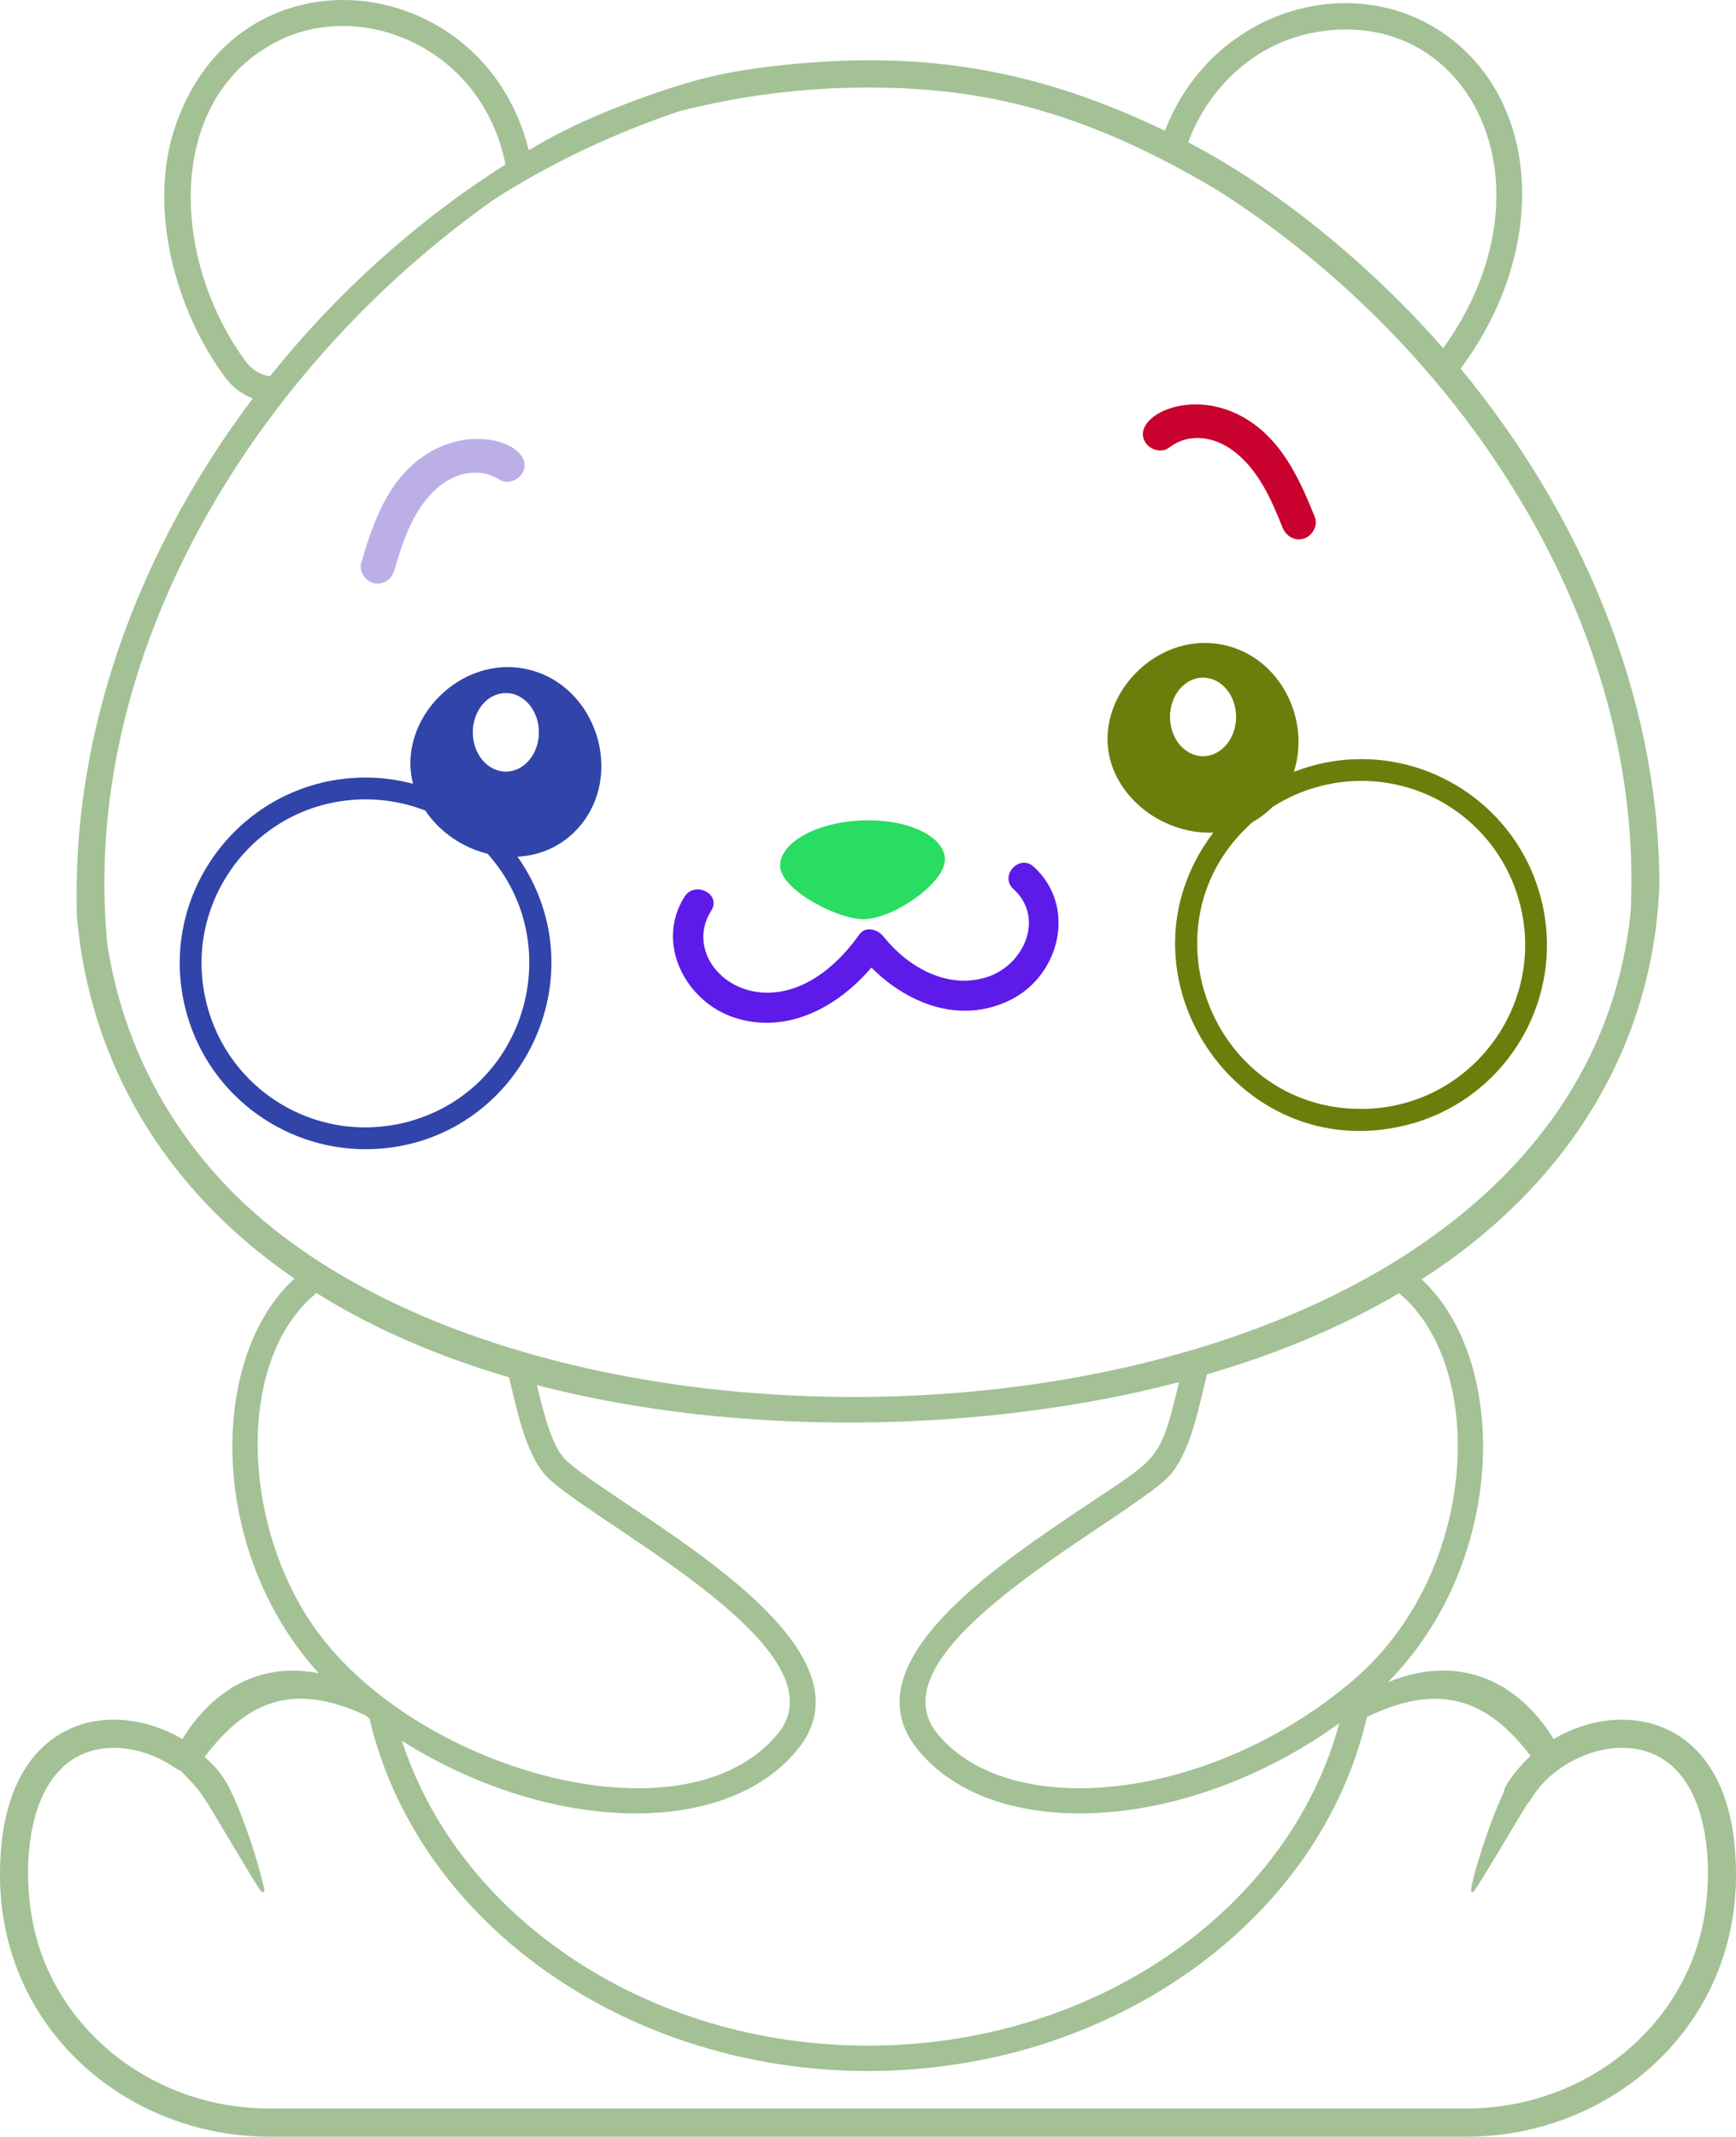 <?xml version="1.0" standalone="no"?>
<svg version="1.1" id="Layer_1" xmlns="http://www.w3.org/2000/svg" xmlns:xlink="http://www.w3.org/1999/xlink" x="0px" y="0px" viewBox="0 0 4064.239 5000" enable-background="new 0 0 4064.239 5000" xml:space="preserve">
	<g>
		<path d="M3920.794,4056.005c-85.632-49.608-195.182-38.477-283.421,13.373c-87.206-141.271-227.766-199.012-387.848-133.027&#10;&#9;&#9;&#9;c279.285-283.236,284.319-752.215,78.751-942.638c368.809-236.896,546.24-576.93,556.749-929.412&#10;&#9;&#9;&#9;c-3.106-443.455-187.485-865.413-465.6-1201.752c208.581-279.28,187.729-630.597-42.574-786.464&#10;&#9;&#9;&#9;c-218.832-148.1-541.389-50.158-649.568,229.803c-288.549-138.259-553.296-190.189-894.988-153.486&#10;&#9;&#9;&#9;c-121.082,13.021-202.384,29.288-346.862,83.052c-133.512,49.792-200.044,88.013-247.456,116.056&#10;&#9;&#9;&#9;c-106.802-428.104-686.661-489.54-829.909-48.707c-61.104,188.065,3.152,424.411,119.271,580.601&#10;&#9;&#9;&#9;c16.655,22.408,39.05,39.152,64.343,49.103c-142.932,189.691-255.86,401.63-327.101,625.219c0,0,0,0-0.007,0.051&#10;&#9;&#9;&#9;c-60.525,189.853-91.016,388.066-84.465,588.112c29.64,332.625,198.098,632.824,509.169,846.089&#10;&#9;&#9;&#9;c-200.051,182.532-204.888,635.565,57.154,923.58c-135.29-27.215-246.98,36.264-319.544,153.808&#10;&#9;&#9;&#9;c-87.721-51.133-196.777-63.56-283.421-13.373C77.414,4094.257-1.101,4183.493,0.012,4391.283&#10;&#9;&#9;&#9;C1.908,4748.587,297.047,5000,631.282,5000h2801.674c333.627,0,629.374-250.812,631.271-608.717&#10;&#9;&#9;&#9;C4065.354,4183.499,3986.847,4094.27,3920.794,4056.005z M3166.344,3933.12c-332.074,282.232-800.92,331.708-971.721,123.845&#10;&#9;&#9;&#9;c-158.643-193.062,401.204-476.665,532.626-593.3c56.41-50.056,76.64-159.391,98.498-247.58&#10;&#9;&#9;&#9;c157.098-45.908,308.503-106.984,449.589-189.955C3480.912,3195.487,3465.312,3679.004,3166.344,3933.12z M1327.679,3419.421&#10;&#9;&#9;&#9;c-33.826-30.007-52.092-101.444-70.754-178.341c469.55,122.731,1045.674,113.301,1503.485-6.873&#10;&#9;&#9;&#9;c-44.964,185.551-44.954,173.116-215.258,287.156c-214.07,143.337-560.649,373.073-396.231,573.163&#10;&#9;&#9;&#9;c89.771,109.249,235.612,148.95,378.158,148.95c213.2,0.007,435.667-86.034,608.357-211.059&#10;&#9;&#9;&#9;c-116.026,431.673-566.649,754.435-1103.254,754.435c-519.406,0-958.196-302.376-1091.061-713.194&#10;&#9;&#9;&#9;c158.593,100.118,356.154,169.819,547.464,169.811c142.525,0,288.373-39.68,378.158-148.95&#10;&#9;&#9;&#9;C2075.291,3840.748,1464.061,3540.452,1327.679,3419.421z M3068.198,77.711c366.641-75.563,587.487,351.464,310.539,737.09&#10;&#9;&#9;&#9;c-162.676-185.999-381.458-370.179-596.987-481.633C2828.803,204.392,2936.997,104.758,3068.198,77.711z M576.314,847.006&#10;&#9;&#9;&#9;C400.661,610.733,384.6,235.476,644.893,98.866c200.316-105.145,484.864,12.992,538.444,286.087&#10;&#9;&#9;&#9;C973.203,518.097,785.951,688.047,631.812,880.764C609.536,877.248,590.068,865.502,576.314,847.006z M524.198,2768.9&#10;&#9;&#9;&#9;c-149.359-159.127-240.071-350.307-272.691-556.962c-66.822-676.754,342.98-1347.118,901.822-1742.886&#10;&#9;&#9;&#9;c134.206-87.294,288.008-158.812,436.848-208.604c131.766-34.074,269.85-52.378,401.687-55.097&#10;&#9;&#9;&#9;c293.737-6.309,538.627,48.868,862.35,242.121c568.567,364.214,996.76,1011.05,963.427,1686.698&#10;&#9;&#9;&#9;C3685.407,3426.581,1286.973,3581.81,524.198,2768.9z M730.049,3799.852c-166.132-244.634-175.717-621.24,10.823-774.132&#10;&#9;&#9;&#9;c139.197,86.95,291.414,150.385,450.748,197.202c20.394,82.964,41.365,191.56,96.805,240.75&#10;&#9;&#9;&#9;c132.435,117.521,691.38,400.106,532.626,593.3C1601.565,4324.044,961.081,4140.054,730.049,3799.852z M3432.974,4933.97H631.3&#10;&#9;&#9;&#9;c-270.53,0-492.968-179.103-549.743-413.493c-31.311-129.274-24.166-338.274,95.041-407.324&#10;&#9;&#9;&#9;c72.264-41.87,167.263-23.053,235.952,25.449c3.084,2.176,6.44,3.605,9.872,4.603c50.231,49.711,55.047,62.278,95.664,129.963&#10;&#9;&#9;&#9;c96.111,161.202,93.414,155.229,97.496,154.379c5.914-1.231,3.013-7.914-1.803-27.142c-10.097-41.833-27.142-96.835-52.224-161.011&#10;&#9;&#9;&#9;c-21.94-53.148-37.819-90.709-82.597-127.897c98.644-130.77,206.202-175.967,375.103-98.536c3.567,2.741,7.174,5.408,10.773,8.104&#10;&#9;&#9;&#9;c130.395,554.353,758.149,918.018,1405.198,804.431c445.228-78.171,831.773-382.871,930.249-807.78&#10;&#9;&#9;&#9;c170.823-82.722,282.745-40.734,383.114,91.2c-19.446,17.506-60.6,63.142-63.083,85.404&#10;&#9;&#9;&#9;c-35.043,72.602-83.116,227.362-75.219,232.603c1.964,1.297,4.601,0.769,5.907-1.201l0.007-0.015&#10;&#9;&#9;&#9;c33.672-50.7,76.78-126.542,123.597-202.925c11.528-9.966,22.423-46.193,79.57-85.727c69.591-48.054,162.822-64.879,233.548-23.91&#10;&#9;&#9;&#9;c110.033,63.743,122.892,244.839,103.146,366.985C3948.126,4744.256,3709.361,4933.97,3432.974,4933.97z" style="fill:#a3c195"/>
		<path d="M2025.69,2150.826c70.447-3.371,189.128-86.913,186.512-141.416c-2.608-54.496-91.077-94.534-197.575-89.42&#10;&#9;&#9;&#9;c-106.516,5.1-190.73,53.433-188.108,107.922C1829.109,2082.415,1963.104,2153.831,2025.69,2150.826z" style="fill:#28dd61"/>
		<path d="M2040.059,2264.163c85.059,85.089,207.364,133.004,323.845,76.552c117.779-57.068,158.071-219.977,56.099-312.62&#10;&#9;&#9;&#9;c-33.647-30.557-81.08,21.632-47.44,52.21c74.375,67.561,24.48,177.696-60.285,205.6c-93.854,30.886-186.805-22.649-244.464-95.047&#10;&#9;&#9;&#9;c-12.501-15.696-41.24-24.657-55.67-4.477c-191.056,267.504-435.277,83.169-346.891-55.58c24.43-38.36-38.316-70.668-62.543-32.637&#10;&#9;&#9;&#9;c-69.767,109.527,3.231,247.426,118.831,283.852C1843.987,2420.616,1961.845,2355.942,2040.059,2264.163z" style="fill:#5d1bea"/>
		<path d="M2736.817,1047.58c48.421-37.078,110.312-25.874,157.223,12.479c54.607,44.648,83.127,110.714,108.763,174.78&#10;&#9;&#9;&#9;c7.957,19.894,28.799,32.315,50.099,25.354c19.41-6.346,33.347-30.109,25.354-50.099c-32.309-80.781-70.171-165.29-142.757-217.939&#10;&#9;&#9;&#9;c-135.512-98.279-293.343-17.235-253.617,43.805C2692.912,1052.878,2719.715,1060.667,2736.817,1047.58z" style="fill:#c8012f"/>
		<path d="M875.765,1364.611c21.879,4.902,41.429-9.467,47.455-30.036c19.382-66.227,41.444-134.705,91.539-184.379&#10;&#9;&#9;&#9;c42.968-42.618,103.421-59.808,155.309-27.479c18.283,11.395,44.216,1.077,53.573-16.832&#10;&#9;&#9;&#9;c33.862-64.857-131.751-129.612-256.644-19.323c-67.223,59.354-96.805,147.095-121.25,230.594&#10;&#9;&#9;&#9;C839.685,1337.836,855.843,1360.156,875.765,1364.611z" style="fill:#bcafe7"/>
		<path d="M2840.621,1948.268c-246.475,324.982,52.686,780.895,448.226,685.423c233.394-56.386,376.87-291.252,320.557-524.639&#10;&#9;&#9;&#9;c-48.106-199.034-226.052-332.742-422.2-332.742v50.993c177.599,0,330.829,120.789,372.627,293.708&#10;&#9;&#9;&#9;c57.97,240.208-124.263,473.917-373.339,473.917c-351.631,0-518.411-437.762-253.477-671.786&#10;&#9;&#9;&#9;c16.369-9.006,31.794-20.452,45.783-34.616c64.06-41.225,137.415-61.215,208.384-61.223l0.021-50.993&#10;&#9;&#9;&#9;c-54.02,0-106.902,9.929-158.16,29.831c39.358-119.763-29.529-265.759-160.704-296.192&#10;&#9;&#9;&#9;c-177.954-41.277-344.01,159.531-246.561,321.054C2666.7,1905.473,2753.297,1951.667,2840.621,1948.268z M2816.527,1585.65&#10;&#9;&#9;&#9;c42.735,0,77.374,41.167,77.374,91.94c0,50.773-34.646,91.94-77.374,91.94s-77.374-41.167-77.374-91.94&#10;&#9;&#9;&#9;C2739.164,1626.817,2773.802,1585.65,2816.527,1585.65z" style="fill:#6b7e0c"/>
		<path d="M1236.083,1566.51c-158.697-36.807-307.755,118.877-269.109,267.563c-35.758-9.504-72.976-14.552-110.903-14.552v51&#10;&#9;&#9;&#9;c49.022,0,96.168,9.247,139.651,26.204c33.973,50.575,87.088,86.598,145.755,101.122&#10;&#9;&#9;&#9;c192.115,214.649,87.234,561.131-195.729,629.484c-205.776,49.652-412.951-75.343-463.042-282.951&#10;&#9;&#9;&#9;c-58.357-241.498,124.717-473.866,373.339-473.866l0.021-51c-281.918,0-488.925,263.789-422.93,536.839&#10;&#9;&#9;&#9;c48.048,199.107,226.045,332.779,422.214,332.779c351.12,0,558.266-396.544,356.315-684.397&#10;&#9;&#9;&#9;c53.469-2.858,105.364-24.782,144.224-69.672C1463.087,1811.248,1395.51,1603.5,1236.083,1566.51z M1184.26,1805.62&#10;&#9;&#9;&#9;c-42.728,0-77.373-41.159-77.373-91.94s34.645-91.94,77.373-91.94c42.735,0,77.373,41.159,77.373,91.94&#10;&#9;&#9;&#9;C1261.634,1764.468,1226.995,1805.62,1184.26,1805.62z" style="fill:#3044a9"/>
	</g>
	</svg>